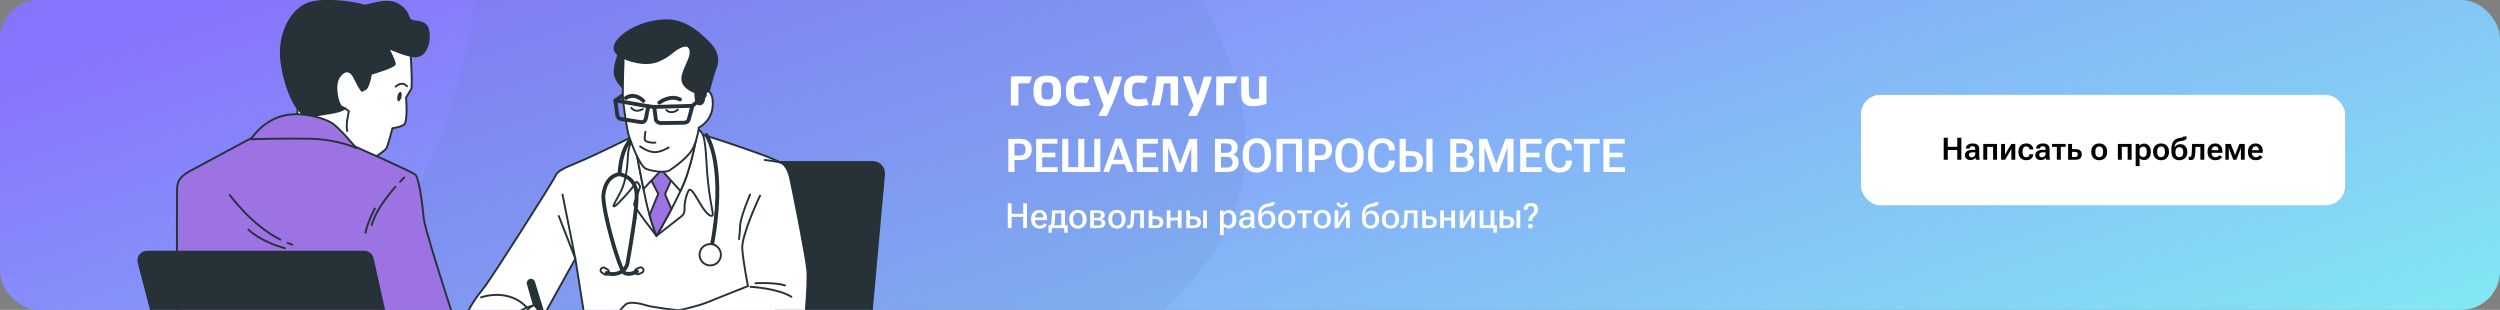 <svg width="1291" height="160" viewBox="0 0 1291 160" fill="none" xmlns="http://www.w3.org/2000/svg">
<rect x="0" y="0" width="1291" height="160" fill="#808080" stroke="none"/>
<g clip-path="url(#clip0_25_4)">
<rect width="1291" height="160" rx="20" fill="url(#paint0_linear_25_4)"/>
<g clip-path="url(#clip1_25_4)">
<path opacity="0.7" d="M611.43 -14.31C611.43 -14.31 531.03 -130.06 430.65 -142.34C342.04 -153.18 259.79 -110.81 248.34 -19.25C244.26 13.38 237 49.47 224.1 79.24C209.64 112.62 184.94 140.41 203.86 204.58C222.77 268.75 302.62 326.69 360.67 326.55C418.72 326.4 473.25 273.66 518.24 225.67C563.22 177.68 706.5 132.57 611.43 -14.31Z" fill="#5B7CBD" fill-opacity="0.2"/>
</g>
<g clip-path="url(#clip2_25_4)">
<path d="M450.692 83.689H361.676C358.771 83.689 356.316 85.824 355.893 88.695L342.588 179.839H448.43L456.512 90.067C456.825 86.634 454.131 83.689 450.692 83.689Z" fill="#263238" stroke="#263238" stroke-miterlimit="10" stroke-linecap="round" stroke-linejoin="round"/>
<path d="M330.193 68.816C330.193 68.816 306.112 80.771 297.845 84.084C289.57 87.398 287.556 88.87 286.821 90.895C286.085 92.92 253.922 143.512 250.244 148.114C246.566 152.716 238.667 162.647 239.771 169.457C240.874 176.268 249.692 182.149 258.151 181.965C266.61 181.781 271.934 180.124 272.854 177.731C273.773 175.338 297.119 133.582 297.119 133.582L304.475 180.124H398.391C398.391 180.124 405.747 116.472 405.747 107.084C405.747 97.697 407.586 86.661 403.724 84.268C399.862 81.876 383.872 76.353 372.112 72.497C360.352 68.631 356.674 67.895 353.916 67.895C351.139 67.895 330.193 68.816 330.193 68.816Z" fill="white" stroke="#263238" stroke-miterlimit="10" stroke-linecap="round" stroke-linejoin="round"/>
<path d="M327.618 69.184C327.618 69.184 324.492 75.074 324.308 79.851C324.124 84.637 323.389 93.463 320.63 98.801C317.872 104.139 315.849 107.084 317.32 106.532C318.791 105.98 327.241 96.601 328.161 94.577C329.08 92.552 330.552 96.417 330.552 96.417C330.552 96.417 327.793 104.332 327.425 105.428C327.057 106.532 339.002 121.801 339.002 121.801C339.002 121.801 349.291 113.702 351.681 111.87C354.072 110.029 353.336 108.557 353.52 106.164C353.704 103.771 354.44 100.274 355.727 98.249C357.014 96.224 360.692 104.139 363.267 107.811C365.841 111.493 368.416 112.781 368.048 110.02C367.68 107.259 366.393 101.921 365.474 92.543C364.554 83.164 364.738 71.936 362.347 68.438C359.957 64.941 347.415 64.251 339.185 63.652C330.965 63.072 327.618 69.184 327.618 69.184Z" fill="white" stroke="#263238" stroke-miterlimit="10" stroke-linecap="round" stroke-linejoin="round"/>
<path d="M290.49 100.476L297.11 133.572L288.559 111.566" stroke="#263238" stroke-miterlimit="10" stroke-linecap="round" stroke-linejoin="round"/>
<path d="M328.537 78.01C328.537 78.01 331.112 92.359 333.502 103.403C335.893 114.438 339.019 121.801 339.019 121.801C339.019 121.801 351.147 101.378 354.641 90.711C358.135 80.044 359.239 72.681 359.239 72.681H328.546V78.01H328.537Z" stroke="#263238" stroke-miterlimit="10" stroke-linecap="round" stroke-linejoin="round"/>
<path d="M341.952 82.98L335.332 91.263L339.93 100.09L335.406 111.06C337.281 117.705 339.01 121.801 339.01 121.801C339.01 121.801 342.789 115.432 346.743 107.949L343.424 100.274L347.469 91.079L341.952 82.98Z" fill="#9D73E3" stroke="#263238" stroke-miterlimit="10" stroke-linecap="round" stroke-linejoin="round"/>
<path d="M328.537 72.672V78.01C328.537 78.01 330.312 87.913 332.279 97.586L341.585 87.757L351.386 98.635C352.729 95.745 353.878 92.993 354.632 90.702C358.126 80.035 359.23 72.672 359.23 72.672H328.537Z" fill="white" stroke="#263238" stroke-miterlimit="10" stroke-linecap="round" stroke-linejoin="round"/>
<path d="M248.404 153.554C248.404 153.554 265.571 147.277 274.83 162.555" stroke="#263238" stroke-miterlimit="10" stroke-linecap="round" stroke-linejoin="round"/>
<path d="M275.124 157.842C275.124 157.842 265.533 160.014 260.394 168.197C255.244 176.379 265.69 177.28 268.568 177.28C271.446 177.28 274.167 175.357 274.324 174.345C274.471 173.341 278.259 163.641 278.103 161.377C277.946 159.113 276.236 157.944 275.124 157.842Z" fill="white" stroke="#263238" stroke-miterlimit="10" stroke-linecap="round" stroke-linejoin="round"/>
<path d="M284.053 161.045L277.672 159.941L279.18 169.135L285.699 169.338L284.053 161.045Z" fill="white" stroke="#263238" stroke-miterlimit="10" stroke-linecap="round" stroke-linejoin="round"/>
<path d="M272.578 146.596L280.053 172.817L283.685 176.121V171.455L275.778 145.648C275.502 144.746 274.537 144.249 273.645 144.562C272.799 144.838 272.33 145.74 272.578 146.596Z" fill="#263238" stroke="#263238" stroke-miterlimit="10" stroke-linecap="round" stroke-linejoin="round"/>
<path d="M275.125 157.842C275.125 157.842 270.721 160.429 271.162 162.38C271.603 164.331 276.357 173.516 278.086 173.636C279.805 173.756 280.844 172.669 280.596 170.728C280.348 168.786 278.72 161.551 277.681 159.941C276.642 158.33 276.477 157.741 275.125 157.842Z" fill="white" stroke="#263238" stroke-miterlimit="10" stroke-linecap="round" stroke-linejoin="round"/>
<path d="M350.403 160.245C350.403 160.245 336.987 158.772 333.677 157.668C330.367 156.563 325.043 155.643 323.204 157.115C321.365 158.588 312.364 169.071 312.18 170.359C311.996 171.648 310.157 175.882 311.076 176.986C311.996 178.09 313.835 178.643 313.835 178.643C313.835 178.643 325.779 181.956 327.066 182.14C328.353 182.324 340.665 181.772 340.665 181.772L347.102 179.379L356.104 179.195C356.104 179.195 356.287 182.14 356.471 174.961C356.655 167.792 350.403 160.245 350.403 160.245Z" fill="white" stroke="#263238" stroke-miterlimit="10" stroke-linecap="round" stroke-linejoin="round"/>
<path d="M392.497 101.01C392.497 101.01 382.759 121.433 383.311 128.602C383.863 135.781 386.253 147.737 386.253 147.737C386.253 147.737 370.815 153.811 365.482 156.02C360.149 158.229 350.412 160.254 350.412 160.254L355.377 179.756L354.642 181.781H408.128C408.128 181.781 412.174 181.045 412.909 180.124C413.645 179.204 414.381 178.836 414.748 175.891C415.116 172.946 417.507 147.194 416.955 140.015C416.403 132.836 408.864 95.497 407.953 91.631C407.034 87.766 405.379 85.189 403.724 84.269C402.069 83.348 394.906 82.612 394.906 82.612" fill="white"/>
<path d="M392.497 101.01C392.497 101.01 382.759 121.433 383.311 128.602C383.863 135.781 386.253 147.737 386.253 147.737C386.253 147.737 370.815 153.811 365.482 156.02C360.149 158.229 350.412 160.254 350.412 160.254L355.377 179.756L354.642 181.781H408.128C408.128 181.781 412.174 181.045 412.909 180.124C413.645 179.204 414.381 178.836 414.748 175.891C415.116 172.946 417.507 147.194 416.955 140.015C416.403 132.836 408.864 95.497 407.953 91.631C407.034 87.766 405.379 85.189 403.724 84.269C402.069 83.348 394.906 82.612 394.906 82.612" stroke="#263238" stroke-miterlimit="10" stroke-linecap="round" stroke-linejoin="round"/>
<path d="M387.531 148.105C387.531 148.105 401.682 148.841 408.67 153.259" stroke="#263238" stroke-miterlimit="10" stroke-linecap="round" stroke-linejoin="round"/>
<path d="M390.105 146.264C390.105 146.264 400.027 145.712 405.36 147.369" stroke="#263238" stroke-miterlimit="10" stroke-linecap="round" stroke-linejoin="round"/>
<path d="M387.347 100.458C387.347 100.458 382.382 112.045 382.198 116.463C382.014 120.881 381.646 123.458 381.646 123.458" stroke="#263238" stroke-miterlimit="10" stroke-linecap="round" stroke-linejoin="round"/>
<path d="M364.748 69.736C364.748 69.736 375.957 85.741 366.955 130.259" stroke="#263238" stroke-width="2" stroke-miterlimit="10" stroke-linecap="round" stroke-linejoin="round"/>
<path d="M372.278 131.548C372.278 128.501 369.814 126.025 366.761 126.025C363.717 126.025 361.244 128.492 361.244 131.548C361.244 134.594 363.708 137.07 366.761 137.07C369.814 137.07 372.278 134.594 372.278 131.548Z" fill="white" stroke="#263238" stroke-miterlimit="10" stroke-linecap="round" stroke-linejoin="round"/>
<path d="M326.515 71.393C326.515 71.393 320.814 75.074 319.895 89.975" stroke="#263238" stroke-width="2" stroke-miterlimit="10" stroke-linecap="round" stroke-linejoin="round"/>
<path d="M327.774 112.542C326.385 122.602 324.491 133.388 324.068 135.754C323.158 140.807 317.135 142.583 313.273 140.926" stroke="#263238" stroke-width="2" stroke-miterlimit="10" stroke-linecap="round" stroke-linejoin="round"/>
<path d="M313.376 113.214C312.117 107.581 311.344 102.694 311.62 100.458C312.908 90.159 319.896 89.975 319.896 89.975C319.896 89.975 328.171 91.079 328.713 99.906C328.897 102.851 328.465 107.517 327.776 112.542" stroke="#263238" stroke-width="2" stroke-miterlimit="10" stroke-linecap="round" stroke-linejoin="round"/>
<path d="M328.905 140.199C328.905 140.199 325.043 142.408 322.469 140.935C320.731 139.941 315.996 124.958 313.375 113.214" stroke="#263238" stroke-width="2" stroke-miterlimit="10" stroke-linecap="round" stroke-linejoin="round"/>
<path d="M331.426 140.871L329.899 141.534C329.164 141.847 328.318 141.515 328.005 140.779L327.987 140.733C327.674 140.006 328.005 139.15 328.741 138.837L330.267 138.174C331.003 137.861 331.849 138.193 332.161 138.929L332.18 138.975C332.492 139.711 332.161 140.558 331.426 140.871Z" stroke="#263238" stroke-miterlimit="10" stroke-linecap="round" stroke-linejoin="round"/>
<path d="M312.253 141.709L310.828 140.853C310.147 140.438 309.927 139.555 310.331 138.874L310.359 138.837C310.773 138.156 311.655 137.935 312.336 138.34L313.761 139.196C314.441 139.61 314.662 140.494 314.257 141.175L314.23 141.212C313.825 141.902 312.933 142.123 312.253 141.709Z" stroke="#263238" stroke-miterlimit="10" stroke-linecap="round" stroke-linejoin="round"/>
<path d="M319.895 26.866C319.895 26.866 316.953 33.86 317.504 38.269C318.056 42.687 323.941 47.463 323.941 47.463C323.941 47.463 325.964 27.777 325.964 27.04C325.964 26.313 322.286 24.657 319.895 26.866Z" fill="#263238" stroke="#263238" stroke-miterlimit="10" stroke-linecap="round" stroke-linejoin="round"/>
<path d="M317.789 51.899L321.697 49.166" stroke="#263238" stroke-width="2" stroke-miterlimit="10" stroke-linecap="round" stroke-linejoin="round"/>
<path d="M322.102 28.154C322.102 28.154 321.366 47.657 321.734 51.338C322.102 55.019 323.573 66.791 324.86 70.472C326.147 74.154 330.377 85.925 333.678 87.214C336.988 88.502 343.599 89.423 345.806 87.95C348.013 86.478 356.095 80.955 358.302 75.626C360.509 70.288 360.876 65.88 360.876 65.88C360.876 65.88 366.761 63.119 367.864 56.133C368.968 49.138 366.025 47.123 366.025 47.123L366.209 34.983C366.209 34.983 364.186 26.516 358.853 21.923C353.52 17.321 347.277 16.953 340.841 20.451C334.414 23.92 322.102 28.154 322.102 28.154Z" fill="white" stroke="#263238" stroke-miterlimit="10" stroke-linecap="round" stroke-linejoin="round"/>
<path d="M356.655 27.049C356.655 27.049 356.839 22.264 352.242 23.92C347.644 25.577 346.541 28.706 339.746 31.467C332.942 34.228 323.94 31.099 320.814 29.258C317.688 27.418 315.481 24.841 319.711 20.064C323.94 15.278 333.861 10.501 344.527 10.501C355.184 10.501 363.46 19.328 366.954 23.009C370.448 26.691 370.999 31.292 369.712 34.596C368.425 37.91 366.034 47.104 366.034 47.104C366.034 47.104 364.563 46.92 364.011 49.129C363.46 51.338 363.644 53.731 361.253 53.915C358.862 54.099 359.046 47.656 359.046 47.656C359.046 47.656 353.161 45.816 352.426 41.582C351.69 37.358 356.655 31.099 356.655 27.049Z" fill="#263238" stroke="#263238" stroke-miterlimit="10" stroke-linecap="round" stroke-linejoin="round"/>
<path d="M334.781 54.891L317.779 51.89L318.772 59.52C318.901 60.505 319.655 61.287 320.639 61.434L330.965 63.063C332.151 63.247 333.263 62.474 333.502 61.296L334.781 54.891Z" stroke="#263238" stroke-width="2" stroke-miterlimit="10" stroke-linecap="round" stroke-linejoin="round"/>
<path d="M337.861 55.222L357.575 54.651L355.644 61.793C355.396 62.714 354.449 63.358 353.308 63.376L341.346 63.542C339.976 63.56 338.781 62.668 338.643 61.517L337.861 55.222Z" stroke="#263238" stroke-width="2" stroke-miterlimit="10" stroke-linecap="round" stroke-linejoin="round"/>
<path d="M334.781 54.891L337.862 55.222" stroke="#263238" stroke-width="2" stroke-miterlimit="10" stroke-linecap="round" stroke-linejoin="round"/>
<path d="M357.574 54.651L364.011 49.129" stroke="#263238" stroke-width="2" stroke-miterlimit="10" stroke-linecap="round" stroke-linejoin="round"/>
<path d="M340.482 52.995C340.482 52.995 345.999 48.761 351.139 51.338" stroke="#263238" stroke-width="2" stroke-miterlimit="10" stroke-linecap="round" stroke-linejoin="round"/>
<path d="M332.215 52.074C332.215 52.074 327.985 47.472 323.213 50.602" stroke="#263238" stroke-width="2" stroke-miterlimit="10" stroke-linecap="round" stroke-linejoin="round"/>
<path d="M333.309 68.079C333.309 68.079 332.39 71.945 333.309 72.681C334.229 73.418 337.171 73.97 338.458 73.602" stroke="#263238" stroke-miterlimit="10" stroke-linecap="round" stroke-linejoin="round"/>
<path d="M330.56 75.617C330.56 75.617 334.238 78.378 337.732 78.562C341.226 78.746 345.272 76.169 345.272 76.169" stroke="#263238" stroke-miterlimit="10" stroke-linecap="round" stroke-linejoin="round"/>
<path d="M344.16 56.851C344.16 56.851 346.367 59.428 350.045 56.667" stroke="#263238" stroke-miterlimit="10" stroke-linecap="round" stroke-linejoin="round"/>
<path d="M326.055 55.719C326.055 55.719 327.884 58.572 331.903 56.345" stroke="#263238" stroke-miterlimit="10" stroke-linecap="round" stroke-linejoin="round"/>
<path d="M212.004 27.031C212.004 27.031 213.172 44.564 212.299 46.027C211.425 47.491 209.669 50.408 209.669 50.408C209.669 50.408 210.837 62.971 208.501 64.435C206.166 65.898 202.662 66.192 202.662 66.192C202.662 66.192 200.327 75.543 199.453 76.712C198.58 77.881 193.32 81.682 191.573 82.262C189.826 82.842 184.273 83.136 171.133 75.249C157.994 67.361 153.029 64.729 153.323 60.348C153.617 55.967 154.196 50.997 154.196 50.997C154.196 50.997 155.658 29.958 158.288 23.524C160.918 17.091 194.203 13.585 201.504 15.342C208.805 17.1 212.004 27.031 212.004 27.031Z" fill="white" stroke="#263238" stroke-miterlimit="10" stroke-linecap="round" stroke-linejoin="round"/>
<path d="M178.141 55.967L180.182 57.431C180.182 57.431 178.426 64.444 179.308 67.656" stroke="#263238" stroke-miterlimit="10" stroke-linecap="round" stroke-linejoin="round"/>
<path d="M207.334 50.095C207.04 51.43 206.332 52.415 205.762 52.286C205.192 52.157 204.962 50.97 205.265 49.635C205.559 48.301 206.267 47.316 206.838 47.445C207.408 47.574 207.628 48.761 207.334 50.095Z" fill="#263238"/>
<path d="M204.346 44.73C204.346 44.73 207.527 41.545 210.184 44.555" stroke="#263238" stroke-miterlimit="10" stroke-linecap="round" stroke-linejoin="round"/>
<path d="M200.328 24.693C200.328 24.693 204.125 31.706 203.831 33.17C203.537 34.633 191.565 38.14 191.565 38.14C191.565 38.14 190.397 45.153 188.641 46.027C186.885 46.902 186.885 46.902 186.885 46.902C186.885 46.902 185.423 45.144 183.381 40.763C181.34 36.382 178.416 35.213 175.207 39.594C171.998 43.975 174.619 54.209 176.375 55.084C178.131 55.958 178.131 55.958 178.131 55.958C178.131 55.958 176.669 57.422 171.125 58.296C165.58 59.17 161.488 60.339 157.406 59.17C153.314 58.001 147.476 46.892 145.434 32.572C143.393 18.251 149.811 5.973 158.279 2.181C166.748 -1.62 186.02 1.887 187.473 2.77C188.935 3.645 198.856 -1.031 204.695 1.896C210.534 4.823 210.24 8.035 211.702 10.078C213.164 12.121 220.749 9.489 221.338 16.797C221.926 24.104 219.002 28.485 215.205 29.074C211.426 29.663 200.328 24.693 200.328 24.693Z" fill="#263238" stroke="#263238" stroke-miterlimit="10" stroke-linecap="round" stroke-linejoin="round"/>
<path d="M131.19 70.573C131.19 70.573 103.211 85.511 97.877 88.447C92.544 91.383 91.745 94.052 91.478 96.712C91.211 99.381 91.478 189.54 91.478 189.54H242.577C242.577 189.54 219.663 120.724 218.863 112.984C218.063 105.253 216.464 91.65 214.33 90.048C212.197 88.447 182.084 75.111 182.084 75.111C182.084 75.111 174.884 67.38 157.837 67.38C140.79 67.371 131.19 70.573 131.19 70.573Z" fill="#9D73E3" stroke="#263238" stroke-miterlimit="10" stroke-linecap="round" stroke-linejoin="round"/>
<path d="M148.524 125.455C149.314 125.768 150.114 126.053 150.914 126.32" stroke="#263238" stroke-miterlimit="10" stroke-linecap="round" stroke-linejoin="round"/>
<path d="M118.668 100.715C118.668 100.715 129.702 116.131 144.772 123.761" stroke="#263238" stroke-miterlimit="10" stroke-linecap="round" stroke-linejoin="round"/>
<path d="M128.258 118.589C128.258 118.589 134.391 124.728 147.181 128.188" stroke="#263238" stroke-miterlimit="10" stroke-linecap="round" stroke-linejoin="round"/>
<path d="M204.189 96.472C199.932 101.314 193.937 109.054 191.951 116.178" stroke="#263238" stroke-miterlimit="10" stroke-linecap="round" stroke-linejoin="round"/>
<path d="M208.74 91.65C208.74 91.65 207.894 92.469 206.57 93.868" stroke="#263238" stroke-miterlimit="10" stroke-linecap="round" stroke-linejoin="round"/>
<path d="M193.552 107.646C193.552 107.646 189.552 115.377 188.752 120.181" stroke="#263238" stroke-miterlimit="10" stroke-linecap="round" stroke-linejoin="round"/>
<path d="M129.59 71.908C129.59 71.908 145.046 71.374 159.703 71.641C174.36 71.908 183.95 76.445 183.95 76.445C183.95 76.445 175.16 65.778 171.16 63.376C167.16 60.974 154.903 56.971 144.78 60.173C134.656 63.367 129.59 71.908 129.59 71.908Z" fill="#9D73E3" stroke="#263238" stroke-miterlimit="10" stroke-linecap="round" stroke-linejoin="round"/>
<path d="M85.639 189.466L71.552 135.422C70.973 132.615 73.115 129.992 75.975 129.992H188.051C190.175 129.992 192.005 131.474 192.464 133.545L204.905 189.54" fill="#263238"/>
<path d="M85.639 189.466L71.552 135.422C70.973 132.615 73.115 129.992 75.975 129.992H188.051C190.175 129.992 192.005 131.474 192.464 133.545L204.905 189.54" stroke="#263238" stroke-miterlimit="10" stroke-linecap="round" stroke-linejoin="round"/>
</g>
</g>
<path d="M520.723 88.791V71.728H526.945C528.836 71.728 530.285 72.213 531.293 73.182C532.301 74.15 532.805 75.478 532.805 77.166C532.805 78.853 532.301 80.189 531.293 81.174C530.293 82.15 528.84 82.639 526.934 82.639H523.875V88.791H520.723ZM523.875 80.272H526.617C527.75 80.272 528.535 79.986 528.973 79.416C529.418 78.838 529.641 78.092 529.641 77.178C529.641 76.279 529.418 75.549 528.973 74.986C528.535 74.424 527.75 74.143 526.617 74.143H523.875V80.272ZM535.066 88.791V71.728H546.047V74.201H538.184V78.83H544.98V81.221H538.184V86.342H546.176V88.791H535.066ZM548.52 71.728H551.672V86.318H556.793V71.728H559.945V86.318H565.066V71.728H568.219V88.791H548.52V71.728ZM569.73 88.791L575.941 71.658H579.246L585.492 88.791H582.188L577.898 76.428C577.805 76.154 577.727 75.9 577.664 75.666C577.602 75.424 577.547 75.182 577.5 74.939H577.406C577.359 75.182 577.301 75.424 577.23 75.666C577.168 75.9 577.094 76.154 577.008 76.428L572.73 88.791H569.73ZM572.965 84.818L573.68 82.475H581.367L582.094 84.818H572.965ZM587.027 88.791V71.728H598.008V74.201H590.145V78.83H596.941V81.221H590.145V86.342H598.137V88.791H587.027ZM600.48 88.791V71.728H604.605L608.871 83.26C608.965 83.518 609.047 83.772 609.117 84.022C609.195 84.264 609.258 84.522 609.305 84.795H609.387C609.441 84.522 609.504 84.264 609.574 84.022C609.652 83.772 609.734 83.518 609.82 83.26L614.098 71.728H618.27V88.791H615.152V77.471C615.152 77.213 615.156 76.928 615.164 76.615C615.18 76.303 615.199 76.022 615.223 75.772H615.141C615.094 76.029 615.027 76.314 614.941 76.627C614.863 76.932 614.777 77.213 614.684 77.471L610.535 88.791H607.852L603.703 77.471C603.609 77.213 603.52 76.924 603.434 76.603C603.348 76.275 603.289 75.998 603.258 75.772H603.164C603.188 75.998 603.203 76.275 603.211 76.603C603.227 76.924 603.234 77.213 603.234 77.471V88.791H600.48ZM627.41 88.791V71.728H633.516C635.297 71.728 636.68 72.096 637.664 72.83C638.656 73.557 639.152 74.678 639.152 76.193C639.152 77.147 638.93 77.928 638.484 78.537C638.047 79.147 637.5 79.564 636.844 79.791V79.838C637.656 80.064 638.324 80.522 638.848 81.209C639.371 81.889 639.633 82.791 639.633 83.916C639.633 85.463 639.105 86.662 638.051 87.514C636.996 88.365 635.594 88.791 633.844 88.791H627.41ZM630.516 86.506H633.645C634.621 86.506 635.336 86.26 635.789 85.768C636.25 85.268 636.48 84.6 636.48 83.764C636.48 82.92 636.25 82.252 635.789 81.76C635.336 81.268 634.621 81.022 633.645 81.022H630.516V86.506ZM630.516 78.9H633.328C634.289 78.9 634.984 78.686 635.414 78.256C635.844 77.818 636.059 77.213 636.059 76.439C636.059 75.666 635.844 75.076 635.414 74.67C634.984 74.256 634.289 74.049 633.328 74.049H630.516V78.9ZM641.719 80.775V79.744C641.719 77.002 642.398 74.928 643.758 73.522C645.117 72.107 646.871 71.4 649.02 71.4C651.16 71.4 652.914 72.107 654.281 73.522C655.656 74.928 656.344 77.002 656.344 79.744V80.775C656.344 83.518 655.656 85.596 654.281 87.01C652.914 88.416 651.16 89.119 649.02 89.119C646.871 89.119 645.117 88.416 643.758 87.01C642.398 85.596 641.719 83.518 641.719 80.775ZM644.953 81.127C644.953 82.986 645.32 84.377 646.055 85.299C646.797 86.221 647.785 86.682 649.02 86.682C650.262 86.682 651.25 86.221 651.984 85.299C652.727 84.377 653.098 82.986 653.098 81.127V79.393C653.098 77.533 652.727 76.147 651.984 75.232C651.25 74.311 650.262 73.85 649.02 73.85C647.785 73.85 646.797 74.311 646.055 75.232C645.32 76.147 644.953 77.533 644.953 79.393V81.127ZM659.191 88.791V71.728H672.387V88.791H669.234V74.201H662.344V88.791H659.191ZM675.832 88.791V71.728H682.055C683.945 71.728 685.395 72.213 686.402 73.182C687.41 74.15 687.914 75.478 687.914 77.166C687.914 78.853 687.41 80.189 686.402 81.174C685.402 82.15 683.949 82.639 682.043 82.639H678.984V88.791H675.832ZM678.984 80.272H681.727C682.859 80.272 683.645 79.986 684.082 79.416C684.527 78.838 684.75 78.092 684.75 77.178C684.75 76.279 684.527 75.549 684.082 74.986C683.645 74.424 682.859 74.143 681.727 74.143H678.984V80.272ZM689.578 80.775V79.744C689.578 77.002 690.258 74.928 691.617 73.522C692.977 72.107 694.73 71.4 696.879 71.4C699.02 71.4 700.773 72.107 702.141 73.522C703.516 74.928 704.203 77.002 704.203 79.744V80.775C704.203 83.518 703.516 85.596 702.141 87.01C700.773 88.416 699.02 89.119 696.879 89.119C694.73 89.119 692.977 88.416 691.617 87.01C690.258 85.596 689.578 83.518 689.578 80.775ZM692.812 81.127C692.812 82.986 693.18 84.377 693.914 85.299C694.656 86.221 695.645 86.682 696.879 86.682C698.121 86.682 699.109 86.221 699.844 85.299C700.586 84.377 700.957 82.986 700.957 81.127V79.393C700.957 77.533 700.586 76.147 699.844 75.232C699.109 74.311 698.121 73.85 696.879 73.85C695.645 73.85 694.656 74.311 693.914 75.232C693.18 76.147 692.812 77.533 692.812 79.393V81.127ZM706.453 80.775V79.744C706.453 76.994 707.129 74.92 708.48 73.522C709.832 72.115 711.574 71.412 713.707 71.412C715.77 71.412 717.391 71.951 718.57 73.029C719.75 74.107 720.34 75.514 720.34 77.248V77.611H717.199V77.166C717.199 76.135 716.91 75.326 716.332 74.74C715.754 74.147 714.875 73.85 713.695 73.85C712.5 73.85 711.535 74.287 710.801 75.162C710.074 76.037 709.711 77.436 709.711 79.357V81.162C709.711 82.967 710.074 84.338 710.801 85.275C711.527 86.213 712.504 86.682 713.73 86.682C714.855 86.682 715.699 86.377 716.262 85.768C716.824 85.158 717.133 84.334 717.188 83.295L717.199 82.92H720.34V83.33C720.254 85.01 719.645 86.393 718.512 87.478C717.379 88.564 715.777 89.107 713.707 89.107C711.535 89.107 709.781 88.4 708.445 86.986C707.117 85.572 706.453 83.502 706.453 80.775ZM722.777 71.728H725.93V78.045H728.953C730.953 78.045 732.434 78.537 733.395 79.522C734.355 80.506 734.836 81.799 734.836 83.4C734.836 85.025 734.352 86.33 733.383 87.314C732.414 88.299 730.934 88.791 728.941 88.791H722.777V71.728ZM725.93 80.459V86.377H728.672C729.766 86.377 730.539 86.103 730.992 85.557C731.453 85.002 731.684 84.283 731.684 83.4C731.684 82.541 731.453 81.838 730.992 81.291C730.539 80.736 729.766 80.459 728.672 80.459H725.93ZM736.594 88.791H739.758V71.728H736.594V88.791ZM748.91 88.791V71.728H755.016C756.797 71.728 758.18 72.096 759.164 72.83C760.156 73.557 760.652 74.678 760.652 76.193C760.652 77.147 760.43 77.928 759.984 78.537C759.547 79.147 759 79.564 758.344 79.791V79.838C759.156 80.064 759.824 80.522 760.348 81.209C760.871 81.889 761.133 82.791 761.133 83.916C761.133 85.463 760.605 86.662 759.551 87.514C758.496 88.365 757.094 88.791 755.344 88.791H748.91ZM752.016 86.506H755.145C756.121 86.506 756.836 86.26 757.289 85.768C757.75 85.268 757.98 84.6 757.98 83.764C757.98 82.92 757.75 82.252 757.289 81.76C756.836 81.268 756.121 81.022 755.145 81.022H752.016V86.506ZM752.016 78.9H754.828C755.789 78.9 756.484 78.686 756.914 78.256C757.344 77.818 757.559 77.213 757.559 76.439C757.559 75.666 757.344 75.076 756.914 74.67C756.484 74.256 755.789 74.049 754.828 74.049H752.016V78.9ZM763.816 88.791V71.728H767.941L772.207 83.26C772.301 83.518 772.383 83.772 772.453 84.022C772.531 84.264 772.594 84.522 772.641 84.795H772.723C772.777 84.522 772.84 84.264 772.91 84.022C772.988 83.772 773.07 83.518 773.156 83.26L777.434 71.728H781.605V88.791H778.488V77.471C778.488 77.213 778.492 76.928 778.5 76.615C778.516 76.303 778.535 76.022 778.559 75.772H778.477C778.43 76.029 778.363 76.314 778.277 76.627C778.199 76.932 778.113 77.213 778.02 77.471L773.871 88.791H771.188L767.039 77.471C766.945 77.213 766.855 76.924 766.77 76.603C766.684 76.275 766.625 75.998 766.594 75.772H766.5C766.523 75.998 766.539 76.275 766.547 76.603C766.562 76.924 766.57 77.213 766.57 77.471V88.791H763.816ZM785.051 88.791V71.728H796.031V74.201H788.168V78.83H794.965V81.221H788.168V86.342H796.16V88.791H785.051ZM797.906 80.775V79.744C797.906 76.994 798.582 74.92 799.934 73.522C801.285 72.115 803.027 71.412 805.16 71.412C807.223 71.412 808.844 71.951 810.023 73.029C811.203 74.107 811.793 75.514 811.793 77.248V77.611H808.652V77.166C808.652 76.135 808.363 75.326 807.785 74.74C807.207 74.147 806.328 73.85 805.148 73.85C803.953 73.85 802.988 74.287 802.254 75.162C801.527 76.037 801.164 77.436 801.164 79.357V81.162C801.164 82.967 801.527 84.338 802.254 85.275C802.98 86.213 803.957 86.682 805.184 86.682C806.309 86.682 807.152 86.377 807.715 85.768C808.277 85.158 808.586 84.334 808.641 83.295L808.652 82.92H811.793V83.33C811.707 85.01 811.098 86.393 809.965 87.478C808.832 88.564 807.23 89.107 805.16 89.107C802.988 89.107 801.234 88.4 799.898 86.986C798.57 85.572 797.906 83.502 797.906 80.775ZM812.742 74.201V71.728H826.055V74.201H820.992V88.791H817.816V74.201H812.742ZM828.012 88.791V71.728H838.992V74.201H831.129V78.83H837.926V81.221H831.129V86.342H839.121V88.791H828.012Z" fill="white"/>
<path d="M520.415 117.791V104.994H522.401V110.391H528.352V104.994H530.338V117.791H528.352V111.99H522.401V117.791H520.415ZM532.447 113.353V113.071C532.447 111.683 532.84 110.555 533.625 109.688C534.416 108.82 535.447 108.387 536.719 108.387C537.996 108.387 538.983 108.794 539.681 109.608C540.384 110.417 540.735 111.521 540.735 112.922V113.66H533.678V112.28H538.811V112.087C538.811 111.478 538.635 110.959 538.283 110.531C537.938 110.098 537.431 109.881 536.763 109.881C535.978 109.881 535.386 110.177 534.987 110.769C534.595 111.36 534.398 112.11 534.398 113.019V113.396C534.398 114.305 534.606 115.058 535.022 115.655C535.444 116.247 536.083 116.543 536.938 116.543C537.489 116.543 537.964 116.42 538.362 116.174C538.761 115.922 539.083 115.626 539.329 115.286L540.639 116.209C540.352 116.689 539.892 117.117 539.259 117.492C538.626 117.861 537.858 118.046 536.956 118.046C535.521 118.046 534.41 117.612 533.625 116.745C532.84 115.878 532.447 114.747 532.447 113.353ZM549.56 120.155V117.791H543.223V120.155H541.447V116.306H551.335V120.155H549.56ZM544.945 110.127L544.805 113.186C544.77 114.018 544.711 114.68 544.629 115.172C544.553 115.658 544.436 116.086 544.277 116.455H542.326C542.52 116.168 542.681 115.752 542.81 115.207C542.938 114.656 543.026 113.865 543.073 112.834L543.258 108.642H549.99V117.791H548.057V110.127H544.945ZM552.188 113.353V113.071C552.188 111.677 552.592 110.549 553.4 109.688C554.215 108.82 555.293 108.387 556.635 108.387C557.977 108.387 559.052 108.82 559.86 109.688C560.675 110.549 561.082 111.677 561.082 113.071V113.353C561.082 114.753 560.675 115.887 559.86 116.754C559.052 117.615 557.977 118.046 556.635 118.046C555.293 118.046 554.215 117.615 553.4 116.754C552.592 115.887 552.188 114.753 552.188 113.353ZM554.165 113.027V113.405C554.165 114.319 554.373 115.069 554.789 115.655C555.211 116.235 555.826 116.525 556.635 116.525C557.443 116.525 558.056 116.235 558.472 115.655C558.894 115.069 559.104 114.319 559.104 113.405V113.027C559.104 112.113 558.894 111.366 558.472 110.786C558.056 110.206 557.443 109.916 556.635 109.916C555.826 109.916 555.211 110.206 554.789 110.786C554.373 111.366 554.165 112.113 554.165 113.027ZM562.989 117.791V108.642H567.164C568.225 108.642 569.042 108.844 569.616 109.248C570.19 109.646 570.478 110.244 570.478 111.041C570.478 111.58 570.319 112.022 570.003 112.368C569.687 112.714 569.262 112.942 568.729 113.054V113.08C569.379 113.18 569.886 113.408 570.249 113.766C570.618 114.123 570.803 114.592 570.803 115.172C570.803 115.998 570.504 116.643 569.906 117.105C569.314 117.562 568.497 117.791 567.454 117.791H562.989ZM564.905 112.456H567.006C567.545 112.456 567.932 112.345 568.166 112.122C568.406 111.894 568.526 111.583 568.526 111.19C568.526 110.81 568.406 110.517 568.166 110.312C567.932 110.106 567.545 110.004 567.006 110.004H564.905V112.456ZM564.905 116.429H567.261C567.812 116.429 568.216 116.309 568.474 116.068C568.731 115.828 568.86 115.506 568.86 115.102C568.86 114.715 568.731 114.404 568.474 114.17C568.222 113.93 567.817 113.81 567.261 113.81H564.905V116.429ZM572.35 113.353V113.071C572.35 111.677 572.754 110.549 573.562 109.688C574.377 108.82 575.455 108.387 576.797 108.387C578.139 108.387 579.214 108.82 580.022 109.688C580.837 110.549 581.244 111.677 581.244 113.071V113.353C581.244 114.753 580.837 115.887 580.022 116.754C579.214 117.615 578.139 118.046 576.797 118.046C575.455 118.046 574.377 117.615 573.562 116.754C572.754 115.887 572.35 114.753 572.35 113.353ZM574.327 113.027V113.405C574.327 114.319 574.535 115.069 574.951 115.655C575.373 116.235 575.988 116.525 576.797 116.525C577.605 116.525 578.218 116.235 578.634 115.655C579.056 115.069 579.267 114.319 579.267 113.405V113.027C579.267 112.113 579.056 111.366 578.634 110.786C578.218 110.206 577.605 109.916 576.797 109.916C575.988 109.916 575.373 110.206 574.951 110.786C574.535 111.366 574.327 112.113 574.327 113.027ZM585.753 110.127L585.595 113.59C585.53 115.166 585.322 116.294 584.971 116.974C584.619 117.647 583.978 117.984 583.046 117.984C582.847 117.984 582.659 117.97 582.483 117.94C582.308 117.917 582.164 117.879 582.053 117.826V116.244C582.146 116.285 582.243 116.314 582.343 116.332C582.448 116.344 582.562 116.35 582.686 116.35C583.125 116.35 583.418 116.136 583.564 115.708C583.711 115.274 583.811 114.489 583.863 113.353L584.065 108.642H590.728V117.791H588.803V110.127H585.753ZM595.113 108.642V111.718H597.205C598.354 111.718 599.232 111.99 599.842 112.535C600.457 113.074 600.765 113.812 600.765 114.75C600.765 115.688 600.457 116.429 599.842 116.974C599.232 117.519 598.354 117.791 597.205 117.791H593.188V108.642H595.113ZM597.038 113.142H595.113V116.367H597.038C597.694 116.367 598.157 116.218 598.427 115.919C598.696 115.614 598.831 115.219 598.831 114.732C598.831 114.264 598.696 113.883 598.427 113.59C598.157 113.291 597.694 113.142 597.038 113.142ZM602.487 108.642H604.412V112.377H608.209V108.642H610.143V117.791H608.209V113.862H604.412V117.791H602.487V108.642ZM614.52 108.642V111.718H616.611C617.76 111.718 618.639 111.99 619.248 112.535C619.863 113.074 620.171 113.812 620.171 114.75C620.171 115.688 619.863 116.429 619.248 116.974C618.639 117.519 617.76 117.791 616.611 117.791H612.595V108.642H614.52ZM616.444 113.142H614.52V116.367H616.444C617.101 116.367 617.563 116.218 617.833 115.919C618.103 115.614 618.237 115.219 618.237 114.732C618.237 114.264 618.103 113.883 617.833 113.59C617.563 113.291 617.101 113.142 616.444 113.142ZM621.305 117.791V108.642H623.247V117.791H621.305ZM629.997 121.465V108.642H631.772L631.834 109.793H631.878C632.101 109.424 632.452 109.11 632.933 108.853C633.413 108.595 633.961 108.466 634.576 108.466C635.742 108.466 636.674 108.894 637.371 109.749C638.074 110.604 638.426 111.712 638.426 113.071V113.353C638.426 114.712 638.077 115.822 637.38 116.684C636.683 117.539 635.757 117.967 634.603 117.967C633.981 117.967 633.442 117.858 632.985 117.642C632.534 117.425 632.18 117.132 631.922 116.763V121.465H629.997ZM631.922 114.97C632.092 115.356 632.367 115.699 632.748 115.998C633.129 116.297 633.589 116.446 634.128 116.446C634.925 116.446 635.511 116.162 635.886 115.594C636.267 115.02 636.457 114.287 636.457 113.396V113.027C636.457 112.137 636.267 111.407 635.886 110.839C635.511 110.271 634.925 109.986 634.128 109.986C633.583 109.986 633.12 110.136 632.739 110.435C632.364 110.728 632.092 111.064 631.922 111.445V114.97ZM639.841 115.102C639.841 114.152 640.213 113.42 640.957 112.904C641.707 112.389 642.662 112.128 643.822 112.122H645.809V111.516C645.809 111.012 645.677 110.604 645.413 110.294C645.155 109.978 644.704 109.819 644.06 109.819C643.421 109.819 642.961 109.951 642.68 110.215C642.404 110.473 642.267 110.78 642.267 111.138V111.226H640.359V111.138C640.359 110.376 640.702 109.729 641.388 109.195C642.073 108.656 642.987 108.387 644.13 108.387C645.272 108.387 646.16 108.647 646.793 109.169C647.426 109.685 647.742 110.47 647.742 111.524V115.699C647.742 116.074 647.771 116.432 647.83 116.771C647.895 117.105 647.979 117.398 648.085 117.65V117.791H646.213C646.131 117.65 646.058 117.466 645.993 117.237C645.935 117.003 645.894 116.774 645.87 116.552C645.671 116.921 645.325 117.249 644.833 117.536C644.347 117.817 643.726 117.958 642.97 117.958C642.085 117.958 641.341 117.718 640.737 117.237C640.14 116.751 639.841 116.039 639.841 115.102ZM641.774 114.97C641.774 115.456 641.912 115.84 642.188 116.121C642.469 116.396 642.905 116.534 643.497 116.534C644.106 116.534 644.643 116.329 645.105 115.919C645.574 115.509 645.809 115.058 645.809 114.565V113.405H644.077C643.31 113.405 642.732 113.546 642.346 113.827C641.965 114.103 641.774 114.483 641.774 114.97ZM651.688 113.247V113.52C651.688 114.404 651.896 115.128 652.312 115.69C652.729 116.247 653.344 116.525 654.158 116.525C654.979 116.525 655.597 116.247 656.013 115.69C656.429 115.128 656.637 114.404 656.637 113.52V113.247C656.637 112.374 656.429 111.659 656.013 111.103C655.597 110.546 654.981 110.268 654.167 110.268C653.347 110.268 652.729 110.546 652.312 111.103C651.896 111.659 651.688 112.374 651.688 113.247ZM654.659 108.747C655.884 108.747 656.848 109.169 657.551 110.013C658.254 110.856 658.605 111.932 658.605 113.238V113.52C658.605 114.861 658.198 115.951 657.384 116.789C656.575 117.627 655.503 118.046 654.167 118.046C652.778 118.046 651.688 117.627 650.897 116.789C650.112 115.945 649.72 114.565 649.72 112.649V112.122C649.72 110.019 650.077 108.398 650.792 107.262C651.507 106.119 652.793 105.407 654.65 105.126C655.629 104.979 656.194 104.851 656.347 104.739C656.505 104.628 656.599 104.496 656.628 104.344H658.351C658.292 105.053 658.04 105.595 657.595 105.97C657.149 106.339 656.303 106.605 655.055 106.77C653.625 106.963 652.655 107.391 652.146 108.053C651.636 108.715 651.334 109.6 651.24 110.707H651.337C651.63 110.098 652.061 109.62 652.629 109.274C653.203 108.923 653.88 108.747 654.659 108.747ZM659.994 113.353V113.071C659.994 111.677 660.398 110.549 661.207 109.688C662.021 108.82 663.1 108.387 664.441 108.387C665.783 108.387 666.858 108.82 667.667 109.688C668.481 110.549 668.889 111.677 668.889 113.071V113.353C668.889 114.753 668.481 115.887 667.667 116.754C666.858 117.615 665.783 118.046 664.441 118.046C663.1 118.046 662.021 117.615 661.207 116.754C660.398 115.887 659.994 114.753 659.994 113.353ZM661.972 113.027V113.405C661.972 114.319 662.18 115.069 662.596 115.655C663.018 116.235 663.633 116.525 664.441 116.525C665.25 116.525 665.862 116.235 666.278 115.655C666.7 115.069 666.911 114.319 666.911 113.405V113.027C666.911 112.113 666.7 111.366 666.278 110.786C665.862 110.206 665.25 109.916 664.441 109.916C663.633 109.916 663.018 110.206 662.596 110.786C662.18 111.366 661.972 112.113 661.972 113.027ZM669.838 110.127V108.642H677.44V110.127H674.602V117.791H672.677V110.127H669.838ZM678.398 113.353V113.071C678.398 111.677 678.803 110.549 679.611 109.688C680.426 108.82 681.504 108.387 682.846 108.387C684.188 108.387 685.263 108.82 686.071 109.688C686.886 110.549 687.293 111.677 687.293 113.071V113.353C687.293 114.753 686.886 115.887 686.071 116.754C685.263 117.615 684.188 118.046 682.846 118.046C681.504 118.046 680.426 117.615 679.611 116.754C678.803 115.887 678.398 114.753 678.398 113.353ZM680.376 113.027V113.405C680.376 114.319 680.584 115.069 681 115.655C681.422 116.235 682.037 116.525 682.846 116.525C683.654 116.525 684.267 116.235 684.683 115.655C685.104 115.069 685.315 114.319 685.315 113.405V113.027C685.315 112.113 685.104 111.366 684.683 110.786C684.267 110.206 683.654 109.916 682.846 109.916C682.037 109.916 681.422 110.206 681 110.786C680.584 111.366 680.376 112.113 680.376 113.027ZM689.2 117.791V108.642H691.107V113.941C691.107 114.123 691.104 114.328 691.099 114.557C691.099 114.779 691.09 114.979 691.072 115.154L691.16 115.163C691.242 115.005 691.333 114.841 691.433 114.671C691.532 114.501 691.641 114.313 691.758 114.108L695.08 108.642H697.022V117.791H695.115V112.491C695.115 112.31 695.118 112.104 695.124 111.876C695.13 111.642 695.139 111.434 695.15 111.252H695.036C694.96 111.41 694.875 111.577 694.781 111.753C694.688 111.929 694.579 112.119 694.456 112.324L691.143 117.791H689.2ZM693.12 105.873C693.53 105.873 693.876 105.756 694.157 105.521C694.438 105.281 694.658 104.897 694.816 104.37L696.161 105.091C695.892 105.835 695.487 106.377 694.948 106.717C694.409 107.051 693.8 107.218 693.12 107.218C692.435 107.218 691.825 107.054 691.292 106.726C690.765 106.397 690.357 105.853 690.07 105.091L691.45 104.344C691.614 104.912 691.831 105.311 692.101 105.539C692.37 105.762 692.71 105.873 693.12 105.873ZM705.284 113.247V113.52C705.284 114.404 705.492 115.128 705.908 115.69C706.324 116.247 706.939 116.525 707.754 116.525C708.574 116.525 709.192 116.247 709.608 115.69C710.024 115.128 710.232 114.404 710.232 113.52V113.247C710.232 112.374 710.024 111.659 709.608 111.103C709.192 110.546 708.577 110.268 707.763 110.268C706.942 110.268 706.324 110.546 705.908 111.103C705.492 111.659 705.284 112.374 705.284 113.247ZM708.255 108.747C709.479 108.747 710.443 109.169 711.146 110.013C711.85 110.856 712.201 111.932 712.201 113.238V113.52C712.201 114.861 711.794 115.951 710.979 116.789C710.171 117.627 709.099 118.046 707.763 118.046C706.374 118.046 705.284 117.627 704.493 116.789C703.708 115.945 703.315 114.565 703.315 112.649V112.122C703.315 110.019 703.673 108.398 704.388 107.262C705.103 106.119 706.389 105.407 708.246 105.126C709.225 104.979 709.79 104.851 709.942 104.739C710.101 104.628 710.194 104.496 710.224 104.344H711.946C711.888 105.053 711.636 105.595 711.19 105.97C710.745 106.339 709.898 106.605 708.65 106.77C707.221 106.963 706.251 107.391 705.741 108.053C705.231 108.715 704.93 109.6 704.836 110.707H704.933C705.226 110.098 705.656 109.62 706.225 109.274C706.799 108.923 707.476 108.747 708.255 108.747ZM713.59 113.353V113.071C713.59 111.677 713.994 110.549 714.803 109.688C715.617 108.82 716.695 108.387 718.037 108.387C719.379 108.387 720.454 108.82 721.263 109.688C722.077 110.549 722.484 111.677 722.484 113.071V113.353C722.484 114.753 722.077 115.887 721.263 116.754C720.454 117.615 719.379 118.046 718.037 118.046C716.695 118.046 715.617 117.615 714.803 116.754C713.994 115.887 713.59 114.753 713.59 113.353ZM715.567 113.027V113.405C715.567 114.319 715.775 115.069 716.191 115.655C716.613 116.235 717.229 116.525 718.037 116.525C718.846 116.525 719.458 116.235 719.874 115.655C720.296 115.069 720.507 114.319 720.507 113.405V113.027C720.507 112.113 720.296 111.366 719.874 110.786C719.458 110.206 718.846 109.916 718.037 109.916C717.229 109.916 716.613 110.206 716.191 110.786C715.775 111.366 715.567 112.113 715.567 113.027ZM726.993 110.127L726.835 113.59C726.771 115.166 726.562 116.294 726.211 116.974C725.859 117.647 725.218 117.984 724.286 117.984C724.087 117.984 723.899 117.97 723.724 117.94C723.548 117.917 723.404 117.879 723.293 117.826V116.244C723.387 116.285 723.483 116.314 723.583 116.332C723.688 116.344 723.803 116.35 723.926 116.35C724.365 116.35 724.658 116.136 724.805 115.708C724.951 115.274 725.051 114.489 725.104 113.353L725.306 108.642H731.968V117.791H730.043V110.127H726.993ZM736.354 108.642V111.718H738.445C739.594 111.718 740.473 111.99 741.082 112.535C741.697 113.074 742.005 113.812 742.005 114.75C742.005 115.688 741.697 116.429 741.082 116.974C740.473 117.519 739.594 117.791 738.445 117.791H734.429V108.642H736.354ZM738.278 113.142H736.354V116.367H738.278C738.935 116.367 739.397 116.218 739.667 115.919C739.937 115.614 740.071 115.219 740.071 114.732C740.071 114.264 739.937 113.883 739.667 113.59C739.397 113.291 738.935 113.142 738.278 113.142ZM743.728 108.642H745.652V112.377H749.449V108.642H751.383V117.791H749.449V113.862H745.652V117.791H743.728V108.642ZM753.835 117.791V108.642H755.742V113.941C755.742 114.123 755.739 114.328 755.733 114.557C755.733 114.779 755.725 114.979 755.707 115.154L755.795 115.163C755.877 115.005 755.968 114.841 756.067 114.671C756.167 114.501 756.275 114.313 756.393 114.108L759.715 108.642H761.657V117.791H759.75V112.491C759.75 112.31 759.753 112.104 759.759 111.876C759.765 111.642 759.773 111.434 759.785 111.252H759.671C759.595 111.41 759.51 111.577 759.416 111.753C759.322 111.929 759.214 112.119 759.091 112.324L755.777 117.791H753.835ZM771.229 120.155V117.791H764.101V108.642H766.025V116.306H769.734V108.642H771.668V116.306H773.013V120.155H771.229ZM776.326 108.642V111.718H778.418C779.566 111.718 780.445 111.99 781.055 112.535C781.67 113.074 781.978 113.812 781.978 114.75C781.978 115.688 781.67 116.429 781.055 116.974C780.445 117.519 779.566 117.791 778.418 117.791H774.401V108.642H776.326ZM778.251 113.142H776.326V116.367H778.251C778.907 116.367 779.37 116.218 779.64 115.919C779.909 115.614 780.044 115.219 780.044 114.732C780.044 114.264 779.909 113.883 779.64 113.59C779.37 113.291 778.907 113.142 778.251 113.142ZM783.111 117.791V108.642H785.054V117.791H783.111ZM789.079 116.815C789.079 116.499 789.188 116.227 789.404 115.998C789.621 115.77 789.929 115.655 790.327 115.655C790.731 115.655 791.039 115.77 791.25 115.998C791.467 116.227 791.575 116.499 791.575 116.815C791.575 117.138 791.467 117.413 791.25 117.642C791.039 117.87 790.731 117.984 790.327 117.984C789.929 117.984 789.621 117.87 789.404 117.642C789.188 117.413 789.079 117.138 789.079 116.815ZM786.855 108.308V108.079C786.855 107.071 787.189 106.277 787.857 105.697C788.531 105.111 789.437 104.818 790.573 104.818C791.716 104.818 792.615 105.12 793.271 105.724C793.934 106.321 794.265 107.13 794.265 108.149C794.265 108.946 794.06 109.638 793.649 110.224C793.239 110.804 792.806 111.287 792.349 111.674C791.862 112.096 791.555 112.494 791.426 112.869C791.303 113.244 791.241 113.628 791.241 114.021V114.117H789.29V114.021C789.29 113.306 789.387 112.726 789.58 112.28C789.773 111.829 790.154 111.334 790.723 110.795C791.209 110.338 791.593 109.928 791.874 109.564C792.155 109.201 792.296 108.741 792.296 108.185C792.296 107.616 792.152 107.177 791.865 106.866C791.584 106.55 791.15 106.392 790.564 106.392C789.979 106.392 789.536 106.541 789.237 106.84C788.938 107.133 788.789 107.555 788.789 108.105V108.308H786.855Z" fill="white"/>
<rect x="961" y="49" width="250" height="57" rx="10" fill="white"/>
<path d="M1003.73 82.5V71.125H1005.83V75.812H1010.74V71.125H1012.84V82.5H1010.74V77.453H1005.83V82.5H1003.73ZM1014.7 80.094C1014.7 79.208 1015.05 78.537 1015.73 78.078C1016.42 77.62 1017.29 77.388 1018.34 77.383H1020.03V76.891C1020.03 76.479 1019.92 76.148 1019.71 75.898C1019.5 75.643 1019.14 75.516 1018.61 75.516C1018.08 75.516 1017.71 75.62 1017.48 75.828C1017.27 76.037 1017.16 76.289 1017.16 76.586V76.688H1015.15V76.586C1015.15 75.878 1015.47 75.284 1016.12 74.805C1016.78 74.326 1017.63 74.086 1018.69 74.086C1019.75 74.086 1020.58 74.318 1021.17 74.781C1021.77 75.24 1022.06 75.945 1022.06 76.898V80.648C1022.06 80.982 1022.09 81.299 1022.15 81.602C1022.21 81.898 1022.28 82.156 1022.38 82.375V82.5H1020.39C1020.33 82.375 1020.27 82.213 1020.22 82.016C1020.17 81.818 1020.13 81.622 1020.11 81.43C1019.94 81.747 1019.64 82.031 1019.2 82.281C1018.75 82.526 1018.19 82.648 1017.52 82.648C1016.72 82.648 1016.06 82.435 1015.52 82.008C1014.97 81.576 1014.7 80.938 1014.7 80.094ZM1016.73 79.93C1016.73 80.326 1016.85 80.641 1017.08 80.875C1017.31 81.109 1017.67 81.227 1018.16 81.227C1018.67 81.227 1019.11 81.06 1019.48 80.727C1019.85 80.388 1020.03 80.003 1020.03 79.57V78.656H1018.62C1017.99 78.656 1017.52 78.768 1017.2 78.992C1016.89 79.216 1016.73 79.529 1016.73 79.93ZM1024.17 74.312H1031.27V82.5H1029.23V75.852H1026.2V82.5H1024.17V74.312ZM1033.36 82.5V74.312H1035.38V78.672C1035.38 78.833 1035.37 79.023 1035.37 79.242C1035.36 79.461 1035.35 79.646 1035.34 79.797L1035.41 79.805C1035.49 79.669 1035.57 79.521 1035.66 79.359C1035.74 79.198 1035.85 79.021 1035.96 78.828L1038.65 74.312H1040.69V82.5H1038.67V78.117C1038.67 77.961 1038.67 77.776 1038.68 77.562C1038.68 77.344 1038.69 77.156 1038.7 77H1038.6C1038.54 77.135 1038.46 77.284 1038.38 77.445C1038.29 77.602 1038.2 77.776 1038.09 77.969L1035.4 82.5H1033.36ZM1042.33 78.531V78.281C1042.33 77.005 1042.69 75.987 1043.42 75.227C1044.15 74.461 1045.13 74.078 1046.36 74.078C1047.52 74.078 1048.4 74.375 1049.01 74.969C1049.62 75.557 1049.94 76.247 1049.97 77.039L1049.98 77.148H1047.99V77.07C1047.99 76.664 1047.86 76.323 1047.59 76.047C1047.32 75.766 1046.91 75.625 1046.35 75.625C1045.7 75.625 1045.21 75.862 1044.89 76.336C1044.57 76.81 1044.41 77.43 1044.41 78.195V78.617C1044.41 79.378 1044.57 79.997 1044.88 80.477C1045.2 80.956 1045.69 81.195 1046.35 81.195C1046.94 81.195 1047.36 81.049 1047.61 80.758C1047.86 80.466 1047.99 80.125 1047.99 79.734V79.664H1049.97V79.742C1049.97 80.534 1049.66 81.232 1049.03 81.836C1048.41 82.435 1047.52 82.734 1046.37 82.734C1045.14 82.734 1044.16 82.352 1043.42 81.586C1042.69 80.82 1042.33 79.802 1042.33 78.531ZM1051.02 80.094C1051.02 79.208 1051.36 78.537 1052.05 78.078C1052.73 77.62 1053.6 77.388 1054.66 77.383H1056.34V76.891C1056.34 76.479 1056.24 76.148 1056.02 75.898C1055.82 75.643 1055.45 75.516 1054.92 75.516C1054.4 75.516 1054.02 75.62 1053.8 75.828C1053.58 76.037 1053.47 76.289 1053.47 76.586V76.688H1051.46V76.586C1051.46 75.878 1051.79 75.284 1052.44 74.805C1053.09 74.326 1053.94 74.086 1055 74.086C1056.06 74.086 1056.89 74.318 1057.48 74.781C1058.08 75.24 1058.38 75.945 1058.38 76.898V80.648C1058.38 80.982 1058.4 81.299 1058.46 81.602C1058.52 81.898 1058.6 82.156 1058.7 82.375V82.5H1056.7C1056.64 82.375 1056.58 82.213 1056.53 82.016C1056.48 81.818 1056.44 81.622 1056.42 81.43C1056.26 81.747 1055.95 82.031 1055.51 82.281C1055.07 82.526 1054.51 82.648 1053.83 82.648C1053.04 82.648 1052.37 82.435 1051.83 82.008C1051.29 81.576 1051.02 80.938 1051.02 80.094ZM1053.05 79.93C1053.05 80.326 1053.16 80.641 1053.39 80.875C1053.62 81.109 1053.98 81.227 1054.47 81.227C1054.98 81.227 1055.42 81.06 1055.79 80.727C1056.16 80.388 1056.34 80.003 1056.34 79.57V78.656H1054.94C1054.3 78.656 1053.83 78.768 1053.52 78.992C1053.2 79.216 1053.05 79.529 1053.05 79.93ZM1059.67 75.852V74.312H1066.69V75.852H1064.2V82.5H1062.16V75.852H1059.67ZM1070 74.312V77H1071.84C1072.88 77 1073.67 77.247 1074.22 77.742C1074.77 78.232 1075.04 78.904 1075.04 79.758C1075.04 80.622 1074.77 81.297 1074.22 81.781C1073.67 82.26 1072.88 82.5 1071.84 82.5H1067.97V74.312H1070ZM1071.55 78.438H1070V81.062H1071.55C1072.07 81.062 1072.45 80.945 1072.66 80.711C1072.89 80.471 1073 80.146 1073 79.734C1073 79.344 1072.89 79.031 1072.67 78.797C1072.45 78.557 1072.08 78.438 1071.55 78.438ZM1079.94 78.531V78.281C1079.94 77.01 1080.31 75.992 1081.06 75.227C1081.82 74.461 1082.81 74.078 1084.04 74.078C1085.27 74.078 1086.26 74.461 1087.01 75.227C1087.76 75.992 1088.14 77.01 1088.14 78.281V78.531C1088.14 79.797 1087.76 80.815 1087.01 81.586C1086.26 82.352 1085.27 82.734 1084.04 82.734C1082.81 82.734 1081.82 82.352 1081.06 81.586C1080.31 80.815 1079.94 79.797 1079.94 78.531ZM1082.02 78.195V78.617C1082.02 79.404 1082.19 80.026 1082.53 80.484C1082.88 80.938 1083.38 81.164 1084.04 81.164C1084.7 81.164 1085.2 80.938 1085.54 80.484C1085.89 80.026 1086.06 79.401 1086.06 78.609V78.195C1086.06 77.409 1085.89 76.789 1085.54 76.336C1085.19 75.878 1084.69 75.648 1084.04 75.648C1083.39 75.648 1082.89 75.878 1082.54 76.336C1082.19 76.789 1082.02 77.409 1082.02 78.195ZM1093.67 74.312H1100.77V82.5H1098.73V75.852H1095.7V82.5H1093.67V74.312ZM1102.86 85.758V74.312H1104.75L1104.8 75.289H1104.84C1105.03 74.966 1105.33 74.695 1105.75 74.477C1106.18 74.258 1106.66 74.148 1107.2 74.148C1108.24 74.148 1109.08 74.529 1109.72 75.289C1110.35 76.044 1110.67 77.042 1110.67 78.281V78.531C1110.67 79.76 1110.36 80.755 1109.73 81.516C1109.1 82.276 1108.27 82.656 1107.24 82.656C1106.71 82.656 1106.24 82.565 1105.83 82.383C1105.42 82.201 1105.11 81.951 1104.89 81.633V85.758H1102.86ZM1104.89 79.875C1105.03 80.198 1105.25 80.482 1105.57 80.727C1105.89 80.971 1106.28 81.094 1106.72 81.094C1107.36 81.094 1107.83 80.87 1108.14 80.422C1108.45 79.969 1108.6 79.365 1108.6 78.609V78.195C1108.6 77.445 1108.45 76.846 1108.14 76.398C1107.83 75.945 1107.36 75.719 1106.71 75.719C1106.26 75.719 1105.88 75.838 1105.56 76.078C1105.26 76.318 1105.03 76.596 1104.89 76.914V79.875ZM1111.86 78.531V78.281C1111.86 77.01 1112.23 75.992 1112.98 75.227C1113.74 74.461 1114.73 74.078 1115.96 74.078C1117.19 74.078 1118.18 74.461 1118.93 75.227C1119.68 75.992 1120.06 77.01 1120.06 78.281V78.531C1120.06 79.797 1119.68 80.815 1118.93 81.586C1118.18 82.352 1117.19 82.734 1115.96 82.734C1114.73 82.734 1113.74 82.352 1112.98 81.586C1112.23 80.815 1111.86 79.797 1111.86 78.531ZM1113.94 78.195V78.617C1113.94 79.404 1114.11 80.026 1114.45 80.484C1114.8 80.938 1115.3 81.164 1115.96 81.164C1116.62 81.164 1117.12 80.938 1117.46 80.484C1117.81 80.026 1117.98 79.401 1117.98 78.609V78.195C1117.98 77.409 1117.81 76.789 1117.46 76.336C1117.11 75.878 1116.61 75.648 1115.96 75.648C1115.31 75.648 1114.81 75.878 1114.46 76.336C1114.11 76.789 1113.94 77.409 1113.94 78.195ZM1123.39 78.438V78.688C1123.39 79.453 1123.56 80.057 1123.9 80.5C1124.24 80.943 1124.74 81.164 1125.41 81.164C1126.09 81.164 1126.59 80.943 1126.93 80.5C1127.27 80.057 1127.44 79.453 1127.44 78.688V78.438C1127.44 77.698 1127.27 77.107 1126.93 76.664C1126.59 76.221 1126.09 76 1125.42 76C1124.75 76 1124.24 76.221 1123.9 76.664C1123.56 77.107 1123.39 77.698 1123.39 78.438ZM1125.95 74.445C1127.06 74.445 1127.93 74.818 1128.57 75.562C1129.21 76.307 1129.52 77.266 1129.52 78.438V78.688C1129.52 79.896 1129.15 80.872 1128.39 81.617C1127.64 82.362 1126.65 82.734 1125.42 82.734C1124.15 82.734 1123.14 82.362 1122.41 81.617C1121.68 80.867 1121.31 79.664 1121.31 78.008V77.297C1121.31 75.458 1121.64 74.044 1122.3 73.055C1122.95 72.06 1124.09 71.44 1125.7 71.195C1126.56 71.065 1127.06 70.956 1127.2 70.867C1127.33 70.773 1127.41 70.659 1127.44 70.523H1129.28C1129.23 71.237 1129 71.768 1128.59 72.117C1128.17 72.461 1127.39 72.711 1126.24 72.867C1125.01 73.034 1124.17 73.383 1123.73 73.914C1123.28 74.445 1123.02 75.172 1122.95 76.094L1123.03 76.086C1123.3 75.576 1123.68 75.174 1124.18 74.883C1124.68 74.591 1125.28 74.445 1125.95 74.445ZM1133.77 75.852L1133.65 78.719C1133.59 80.151 1133.39 81.169 1133.05 81.773C1132.71 82.378 1132.09 82.68 1131.2 82.68C1131.01 82.68 1130.83 82.667 1130.66 82.641C1130.49 82.615 1130.35 82.578 1130.24 82.531V80.906C1130.33 80.943 1130.42 80.969 1130.51 80.984C1130.6 80.995 1130.7 81 1130.8 81C1131.19 81 1131.45 80.82 1131.58 80.461C1131.71 80.102 1131.79 79.443 1131.84 78.484L1132.01 74.312H1138.3V82.5H1136.27V75.852H1133.77ZM1139.97 78.531V78.281C1139.97 77.026 1140.34 76.013 1141.07 75.242C1141.8 74.466 1142.76 74.078 1143.92 74.078C1145.09 74.078 1146 74.44 1146.66 75.164C1147.31 75.888 1147.64 76.88 1147.64 78.141V78.891H1141.3V77.547H1145.62V77.375C1145.62 76.875 1145.48 76.453 1145.19 76.109C1144.9 75.766 1144.48 75.594 1143.94 75.594C1143.3 75.594 1142.81 75.833 1142.48 76.312C1142.16 76.792 1142 77.417 1142 78.188V78.609C1142 79.375 1142.17 79.997 1142.52 80.477C1142.87 80.956 1143.4 81.195 1144.09 81.195C1144.56 81.195 1144.96 81.086 1145.29 80.867C1145.63 80.648 1145.9 80.393 1146.11 80.102L1147.52 81.047C1147.26 81.51 1146.84 81.909 1146.24 82.242C1145.65 82.57 1144.95 82.734 1144.12 82.734C1142.81 82.734 1141.79 82.349 1141.06 81.578C1140.33 80.802 1139.97 79.787 1139.97 78.531ZM1149.2 82.5V74.312H1151.96L1153.85 79.156C1153.97 79.469 1154.04 79.688 1154.07 79.812C1154.11 79.932 1154.14 80.055 1154.16 80.18H1154.23C1154.26 80.055 1154.29 79.932 1154.32 79.812C1154.36 79.693 1154.43 79.479 1154.54 79.172L1156.44 74.312H1159.18V82.5H1157.2V77.406C1157.2 77.088 1157.2 76.857 1157.2 76.711C1157.21 76.56 1157.22 76.424 1157.23 76.305H1157.16C1157.14 76.424 1157.1 76.557 1157.06 76.703C1157.03 76.844 1156.95 77.07 1156.83 77.383L1154.84 82.5H1153.3L1151.3 77.359C1151.19 77.083 1151.12 76.87 1151.08 76.719C1151.04 76.562 1151 76.424 1150.98 76.305H1150.9C1150.9 76.424 1150.91 76.557 1150.92 76.703C1150.93 76.844 1150.94 77.062 1150.94 77.359V82.5H1149.2ZM1160.83 78.531V78.281C1160.83 77.026 1161.2 76.013 1161.93 75.242C1162.66 74.466 1163.61 74.078 1164.78 74.078C1165.95 74.078 1166.86 74.44 1167.52 75.164C1168.17 75.888 1168.5 76.88 1168.5 78.141V78.891H1162.16V77.547H1166.48V77.375C1166.48 76.875 1166.34 76.453 1166.05 76.109C1165.76 75.766 1165.34 75.594 1164.8 75.594C1164.16 75.594 1163.67 75.833 1163.34 76.312C1163.02 76.792 1162.86 77.417 1162.86 78.188V78.609C1162.86 79.375 1163.03 79.997 1163.38 80.477C1163.73 80.956 1164.26 81.195 1164.95 81.195C1165.42 81.195 1165.82 81.086 1166.15 80.867C1166.49 80.648 1166.76 80.393 1166.97 80.102L1168.38 81.047C1168.12 81.51 1167.7 81.909 1167.1 82.242C1166.51 82.57 1165.8 82.734 1164.98 82.734C1163.67 82.734 1162.65 82.349 1161.92 81.578C1161.19 80.802 1160.83 79.787 1160.83 78.531Z" fill="black"/>
<path d="M585.277 39.193C582.881 39.723 581.487 41.046 580.707 43.582C580.429 44.487 580.303 48.109 580.512 49.224C581.265 53.194 583.466 54.866 587.966 54.866C589.164 54.866 591.198 54.602 592.451 54.281C593.204 54.1 593.204 54.002 592.507 52.15C592.159 51.216 591.922 50.77 591.797 50.784C591.685 50.798 591.114 50.91 590.543 51.035C589.066 51.369 587.032 51.383 586.182 51.063C584.97 50.589 584.455 49.057 584.58 46.243C584.706 43.443 585.458 42.62 587.966 42.62C588.579 42.607 589.456 42.704 589.916 42.816C591.239 43.136 591.156 43.178 592.006 41.492C592.424 40.656 592.772 39.904 592.772 39.834C592.772 39.667 592.131 39.458 590.696 39.193C589.275 38.943 586.489 38.929 585.277 39.193Z" fill="white"/>
<path d="M564.547 39.583C564.505 39.695 564.686 40.336 564.951 41.018C565.216 41.701 565.48 42.411 565.536 42.606C565.592 42.802 565.884 43.61 566.191 44.418C567.055 46.675 568.1 49.558 569.172 52.568C569.367 53.097 569.618 53.766 569.729 54.03C569.925 54.49 569.911 54.56 569.534 55.284C568.308 57.652 567.514 59.129 567.403 59.255C567.333 59.324 567.278 59.491 567.278 59.631C567.278 59.867 567.445 59.882 569.437 59.882H571.61L572.418 58.168C573.756 55.368 575.427 51.397 576.653 48.109C577.629 45.504 579.398 40.141 579.398 39.834C579.398 39.556 579.328 39.542 577.378 39.542H575.372L575.218 40.127C575.051 40.712 574.898 41.227 574.188 43.582C573.672 45.267 572.237 49.154 572.126 49.154C572.084 49.154 571.931 48.862 571.805 48.486C571.68 48.123 571.485 47.608 571.387 47.343C571.29 47.078 571.039 46.382 570.83 45.811C570.245 44.209 570.12 43.874 569.716 42.746C569.507 42.175 569.2 41.353 569.061 40.935C568.49 39.347 568.713 39.472 566.539 39.43C564.993 39.402 564.617 39.43 564.547 39.583Z" fill="white"/>
<path d="M597.175 39.709C597.133 39.89 597.064 40.614 597.022 41.325C596.966 42.049 596.91 42.76 596.883 42.927C596.855 43.094 596.799 43.61 596.743 44.069C596.688 44.515 596.632 44.989 596.604 45.114C596.576 45.226 596.492 45.825 596.395 46.438C596.186 47.859 595.643 50.38 595.183 52.08C594.988 52.804 594.793 53.64 594.765 53.933L594.695 54.462L596.757 54.42L598.833 54.379L599 53.752C599.084 53.403 599.265 52.776 599.376 52.358C599.641 51.453 600.393 47.817 600.505 46.925C600.546 46.577 600.616 46.201 600.644 46.089C600.672 45.978 600.742 45.435 600.797 44.905C600.839 44.362 600.909 43.833 600.923 43.721C600.951 43.61 600.978 43.401 600.978 43.261C600.992 43.052 601.173 43.025 602.734 43.025H604.475L604.503 48.695L604.545 54.379H606.467H608.39L608.376 46.995C608.376 41.311 608.334 39.597 608.195 39.514C608.111 39.458 605.604 39.402 602.636 39.402H597.231L597.175 39.709Z" fill="white"/>
<path d="M610.939 39.583C610.911 39.681 610.966 39.987 611.078 40.252C611.189 40.503 611.816 42.23 612.471 44.069C613.14 45.908 613.767 47.636 613.864 47.901C613.976 48.165 614.198 48.764 614.366 49.224C614.909 50.742 615.285 51.76 615.954 53.529L616.316 54.49L615.118 56.803C614.463 58.07 613.864 59.171 613.794 59.255C613.725 59.324 613.669 59.491 613.669 59.631C613.669 59.867 613.822 59.882 615.856 59.854L618.044 59.812L618.406 59.101C619.256 57.388 620.454 54.685 621.122 52.985C621.331 52.442 621.61 51.76 621.749 51.453C622.711 49.266 625.789 40.322 625.789 39.709C625.789 39.583 625.232 39.542 623.769 39.542H621.763L621.596 40.127C620.913 42.648 619.827 46.075 619.214 47.622C618.977 48.193 618.74 48.82 618.656 49.015C618.517 49.363 618.517 49.349 618.322 48.806C618.002 47.956 617.584 46.772 617.361 46.159C617.263 45.853 616.999 45.156 616.804 44.627C616.595 44.083 616.344 43.401 616.246 43.094C616.135 42.788 615.884 42.091 615.689 41.562C615.494 41.018 615.257 40.364 615.174 40.099C615.104 39.834 614.965 39.569 614.867 39.514C614.784 39.458 613.878 39.402 612.861 39.402C611.468 39.402 610.994 39.444 610.939 39.583Z" fill="white"/>
<path d="M628.199 39.5C628.073 39.542 628.032 41.255 628.018 46.828C628.018 50.826 628.073 54.184 628.129 54.281C628.213 54.407 628.714 54.448 630.121 54.42L631.988 54.379L632.03 48.695L632.058 43.025H634.844C636.906 43.025 637.644 42.983 637.728 42.843C638.02 42.384 639.023 39.737 638.954 39.584C638.912 39.444 637.756 39.402 633.632 39.416C630.734 39.416 628.296 39.458 628.199 39.5Z" fill="white"/>
<path d="M650.35 39.486C650.211 39.556 650.169 40.823 650.169 45.184V50.798L649.473 50.952C648.47 51.174 646.77 51.147 646.199 50.91C645.934 50.798 645.586 50.492 645.447 50.241C644.973 49.489 644.903 48.597 644.889 43.401L644.875 39.542H642.925H640.975V44.654C640.989 50.157 641.058 50.854 641.699 52.219C642.312 53.515 643.343 54.323 644.861 54.671C646.631 55.089 650.155 54.783 652.886 53.975L654 53.654V46.563V39.472L652.259 39.444C651.298 39.43 650.434 39.458 650.35 39.486Z" fill="white"/>
<path d="M539.415 39.138C535.291 39.528 533.703 41.687 533.703 46.939C533.703 52.693 535.64 54.866 540.752 54.866C544.918 54.866 547.008 53.403 547.718 49.976C547.969 48.792 547.997 45.476 547.788 44.209C547.467 42.37 546.562 40.823 545.392 40.099C544.054 39.277 541.839 38.929 539.415 39.138ZM542.243 42.62C543.399 42.941 543.748 43.819 543.817 46.577C543.915 50.561 543.344 51.439 540.738 51.439C538.454 51.425 537.994 50.868 537.813 47.831C537.674 45.63 537.938 43.972 538.551 43.052C538.886 42.551 541.073 42.286 542.243 42.62Z" fill="white"/>
<path d="M555.546 39.193C551.896 39.918 550.266 42.565 550.461 47.483C550.531 49.489 550.753 50.52 551.353 51.745C552.091 53.264 553.582 54.337 555.504 54.727C557.663 55.187 563.097 54.629 563.097 53.974C563.097 53.877 562.86 53.139 562.553 52.345L562.024 50.896L561.55 50.91C561.286 50.91 560.478 51.035 559.753 51.16C558.834 51.342 558.137 51.383 557.468 51.328C555.184 51.119 554.585 50.199 554.585 46.883C554.585 45.894 554.654 44.849 554.738 44.557C554.919 43.902 555.448 43.233 556.033 42.927C556.702 42.593 558.513 42.537 559.934 42.816C560.603 42.955 561.174 43.038 561.202 43.011C561.369 42.829 562.679 40.071 562.679 39.904C562.679 39.653 562.052 39.458 560.31 39.193C558.708 38.943 556.814 38.943 555.546 39.193Z" fill="white"/>
<path d="M522.098 39.5C522.042 39.542 522 42.927 522 47.023V54.448H523.95H525.901V48.736V43.025H528.729H531.571L532.24 41.367C532.602 40.461 532.853 39.639 532.811 39.556C532.699 39.388 522.265 39.333 522.098 39.5Z" fill="white"/>
<defs>
<linearGradient id="paint0_linear_25_4" x1="128.033" y1="-4.667" x2="307.32" y2="517.782" gradientUnits="userSpaceOnUse">
<stop stop-color="#8774FC"/>
<stop offset="1" stop-color="#83ECF2"/>
</linearGradient>
<clipPath id="clip0_25_4">
<rect width="1291" height="160" rx="20" fill="white"/>
</clipPath>
<clipPath id="clip1_25_4">
<rect width="446.35" height="470.55" fill="white" transform="translate(197 -144)"/>
</clipPath>
<clipPath id="clip2_25_4">
<rect width="386" height="190" fill="white" transform="translate(71)"/>
</clipPath>
</defs>
</svg>
